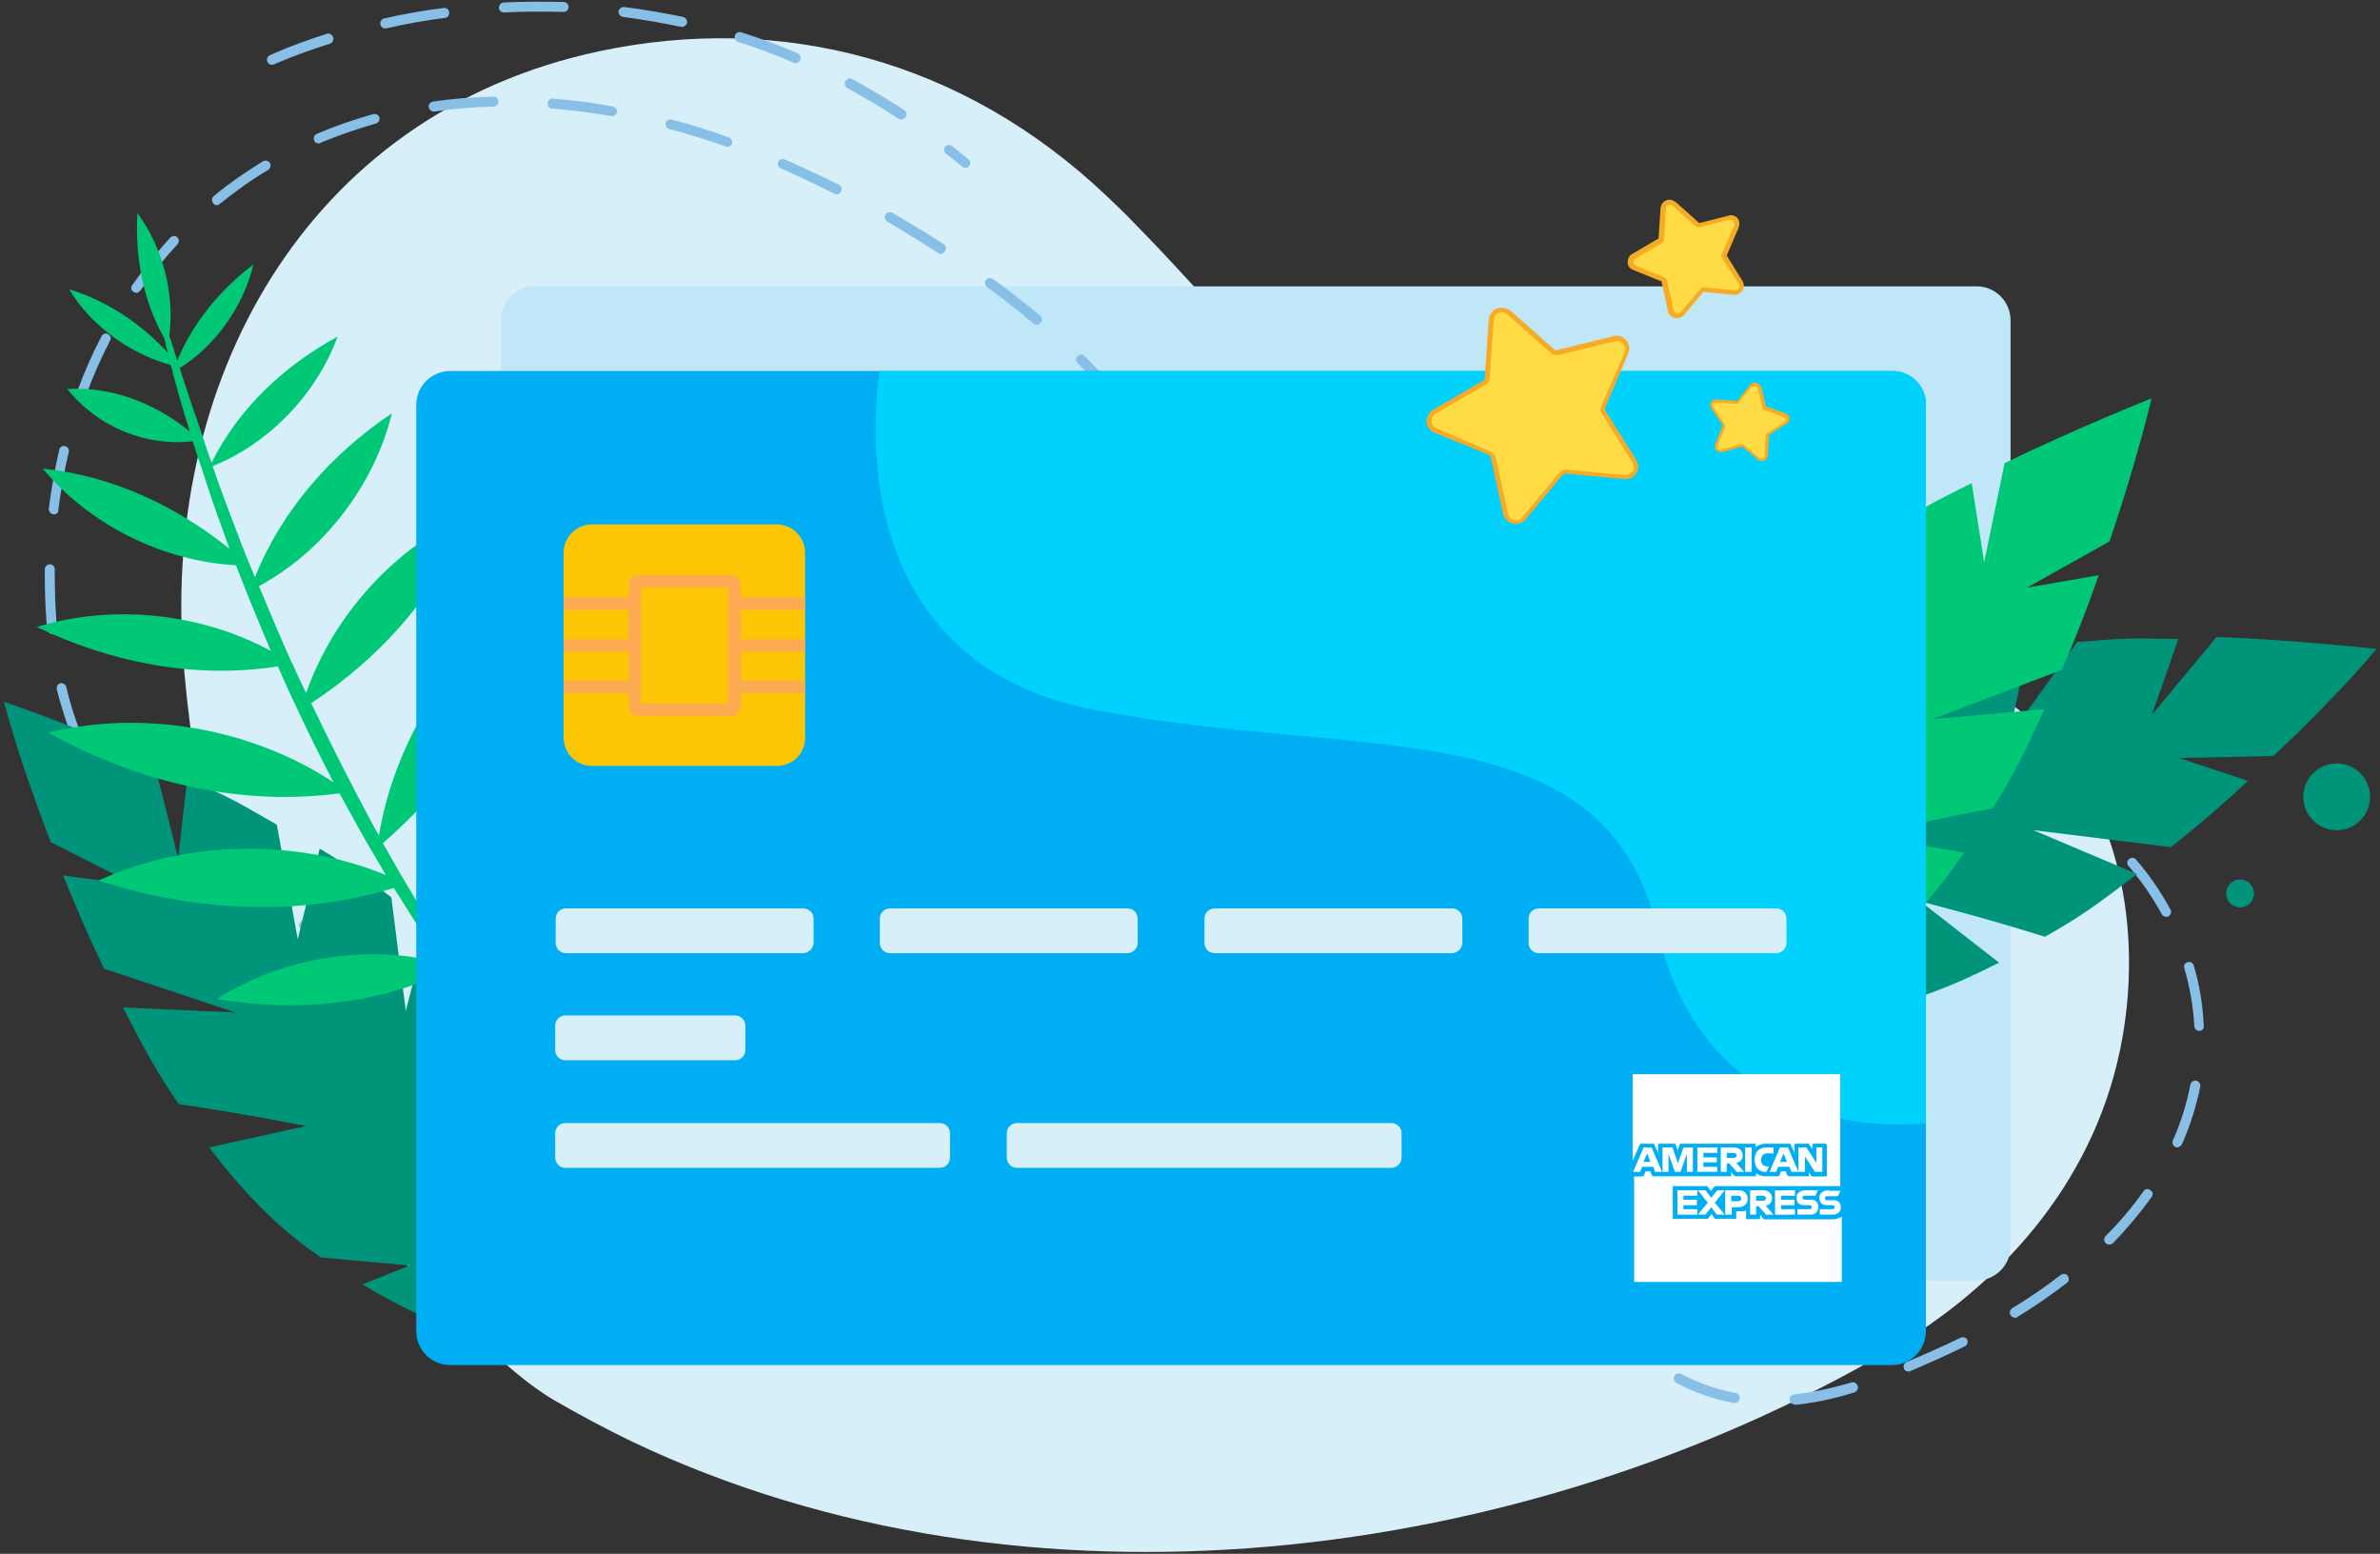 <?xml version="1.0" encoding="utf-8"?>
<!-- Generator: Adobe Illustrator 22.0.1, SVG Export Plug-In . SVG Version: 6.00 Build 0)  -->
<svg version="1.1" id="Layer_1" xmlns="http://www.w3.org/2000/svg" xmlns:xlink="http://www.w3.org/1999/xlink" x="0px" y="0px"
	 viewBox="0 0 478 312" style="enable-background:new 0 0 478 312;" xml:space="preserve">
<rect x="0" y="0" width="478" height="312" fill="#333333" stroke="none"/>
<style type="text/css">
	.st0{fill:#D6EFF9;}
	.st1{fill:#BFE7F8;}
	.st2{fill:#87BFE7;}
	.st3{fill:#00957A;}
	.st4{fill:#00C876;}
	.st5{fill:#00AEF4;}
	.st6{clip-path:url(#SVGID_2_);fill:#00D1FD;}
	.st7{fill:#FCC604;}
	.st8{fill:none;stroke:#FEAA52;stroke-width:2.506;stroke-miterlimit:10;}
	.st9{fill:#FFDC45;}
	.st10{fill:#F7AA26;}
	.st11{fill:#FFFFFF;}
</style>
<g>
	<g>
		<path class="st0" d="M59.3,218.3c-12.7-26.4-19.9-55.9-22.3-83.6C31.8,77.2,61.2,22.9,120.3,10.3c36.8-7.8,73.2,1.8,101.9,29
			c1.9,1.8,3.8,3.6,5.6,5.5c15.4,15.6,29.2,33.3,46,46.7c20,16,43.5,25.3,67.2,31.6c22,5.9,48.7,5.3,67.2,21.7
			c17.6,15.5,22.5,42.4,17.6,66c-5.7,27.4-24.5,47.6-46.1,60.2c-73.8,43.2-173.8,56-252.7,18.5c-5.4-2.6-10.6-5.4-15.8-8.4
			c-5.4-3.2-10-7.5-14.7-11.7C81,255.5,68.6,237.7,59.3,218.3z"/>
		<path class="st1" d="M397,257.1H107.4c-3.8,0-6.8-3.1-6.8-6.8v-186c0-3.8,3.1-6.8,6.8-6.8H397c3.8,0,6.8,3.1,6.8,6.8v186
			C403.8,254,400.8,257.1,397,257.1z"/>
		<g>
			<path class="st2" d="M360.4,282c-0.5,0-0.9-0.4-1-0.9c-0.1-0.5,0.3-1,0.9-1.1c3.6-0.4,7.5-1.2,11.5-2.4c0.5-0.2,1.1,0.1,1.3,0.7
				c0.2,0.5-0.1,1.1-0.7,1.3c-4.1,1.3-8.1,2.1-11.9,2.5C360.4,282,360.4,282,360.4,282z M348.4,281.7c-0.1,0-0.1,0-0.2,0
				c-4-0.7-7.9-2.1-11.5-4c-0.5-0.3-0.7-0.9-0.4-1.4s0.9-0.7,1.4-0.4c3.4,1.8,7.1,3.1,10.9,3.8c0.5,0.1,0.9,0.6,0.8,1.2
				C349.3,281.3,348.9,281.7,348.4,281.7z M383.3,275.4c-0.4,0-0.8-0.2-0.9-0.6c-0.2-0.5,0-1.1,0.5-1.3c3.8-1.6,7.4-3.2,10.9-4.9
				c0.5-0.2,1.1,0,1.3,0.4c0.2,0.5,0,1.1-0.4,1.3c-3.5,1.7-7.2,3.4-11,5C383.6,275.4,383.5,275.4,383.3,275.4z M327.6,270.7
				c-0.2,0-0.5-0.1-0.7-0.3c-2.7-2.6-5.4-5.6-8-9.1c-0.3-0.4-0.2-1.1,0.2-1.4s1.1-0.2,1.4,0.2c2.5,3.4,5.2,6.3,7.8,8.8
				c0.4,0.4,0.4,1,0,1.4C328.2,270.6,327.9,270.7,327.6,270.7z M404.7,264.6c-0.3,0-0.7-0.2-0.9-0.5c-0.3-0.5-0.1-1.1,0.3-1.4
				c3.5-2.1,6.8-4.4,9.8-6.7c0.4-0.3,1.1-0.3,1.4,0.2c0.3,0.4,0.3,1.1-0.2,1.4c-3.1,2.4-6.4,4.7-10,6.9
				C405.1,264.6,404.9,264.6,404.7,264.6z M313.1,251.8c-0.3,0-0.7-0.2-0.9-0.5c-1.9-3.2-3.8-6.7-5.7-10.6c-0.2-0.5,0-1.1,0.4-1.3
				c0.5-0.2,1.1,0,1.3,0.4c1.9,3.9,3.8,7.3,5.7,10.5c0.3,0.5,0.1,1.1-0.4,1.4C313.5,251.7,313.3,251.8,313.1,251.8z M423.6,249.9
				c-0.3,0-0.5-0.1-0.7-0.3c-0.4-0.4-0.4-1,0-1.4c2.9-2.9,5.4-5.9,7.6-9c0.3-0.5,0.9-0.6,1.4-0.2c0.5,0.3,0.6,0.9,0.2,1.4
				c-2.3,3.2-4.9,6.3-7.8,9.3C424.1,249.8,423.9,249.9,423.6,249.9z M302.3,230.4c-0.4,0-0.7-0.2-0.9-0.6c-1.5-3.4-3.1-7-4.8-11.1
				c-0.2-0.5,0-1.1,0.5-1.3c0.5-0.2,1.1,0,1.3,0.5c1.7,4.1,3.2,7.7,4.7,11c0.2,0.5,0,1.1-0.5,1.3
				C302.5,230.3,302.4,230.4,302.3,230.4z M437.3,230.4c-0.1,0-0.3,0-0.4-0.1c-0.5-0.2-0.7-0.8-0.5-1.3c1.6-3.6,2.8-7.4,3.5-11.2
				c0.1-0.5,0.6-0.9,1.2-0.8c0.5,0.1,0.9,0.6,0.8,1.2c-0.8,3.9-2,7.8-3.7,11.6C438,230.1,437.6,230.4,437.3,230.4z M293,208.2
				c-0.4,0-0.8-0.2-0.9-0.6c-1.5-3.7-2.9-7.4-4.4-11.2c-0.2-0.5,0-1.1,0.6-1.3c0.5-0.2,1.1,0,1.3,0.6c1.5,3.8,3,7.5,4.4,11.2
				c0.2,0.5,0,1.1-0.6,1.3C293.2,208.2,293.1,208.2,293,208.2z M441.7,207c-0.5,0-1-0.4-1-1c-0.2-3.9-0.9-7.8-2-11.6
				c-0.2-0.5,0.1-1.1,0.7-1.2c0.5-0.2,1.1,0.2,1.2,0.7c1.2,3.9,1.8,8,2,12C442.7,206.5,442.3,207,441.7,207
				C441.7,207,441.7,207,441.7,207z M327.5,192.2c-0.2,0-0.4-0.1-0.6-0.2c-0.4-0.3-0.5-1-0.2-1.4c1.6-2.1,4.3-5.3,7.9-9.2
				c0.4-0.4,1-0.4,1.4,0c0.4,0.4,0.4,1,0,1.4c-3.6,3.8-6.2,7-7.8,9C328.1,192.1,327.8,192.2,327.5,192.2z M93.9,190.6
				c-3.1,0-6.2-0.1-9.1-0.3c-0.6,0-1-0.5-0.9-1.1c0-0.6,0.5-1,1.1-0.9c2.9,0.2,6,0.3,9,0.3c1,0,2,0,2.9,0c0.5,0,1,0.4,1,1
				s-0.4,1-1,1C95.9,190.6,94.9,190.6,93.9,190.6z M108.8,189.9c-0.5,0-0.9-0.4-1-0.9c0-0.5,0.4-1,0.9-1.1
				c7.2-0.6,11.8-1.5,11.8-1.5c0.5-0.1,1.1,0.2,1.2,0.8c0.1,0.5-0.2,1.1-0.8,1.2C120.7,188.4,116.2,189.3,108.8,189.9
				C108.9,189.9,108.8,189.9,108.8,189.9z M72.9,189.1c0,0-0.1,0-0.2,0c-4.1-0.6-8.1-1.4-11.9-2.4c-0.5-0.1-0.9-0.7-0.7-1.2
				s0.7-0.8,1.2-0.7c3.7,1,7.6,1.8,11.6,2.4c0.5,0.1,0.9,0.6,0.8,1.1C73.8,188.7,73.4,189.1,72.9,189.1z M284.1,185.9
				c-0.4,0-0.8-0.2-0.9-0.6c-1.5-3.7-3-7.4-4.5-11.1c-0.2-0.5,0-1.1,0.5-1.3c0.5-0.2,1.1,0,1.3,0.5c1.5,3.7,3,7.5,4.5,11.1
				c0.2,0.5,0,1.1-0.6,1.3C284.4,185.9,284.2,185.9,284.1,185.9z M435.1,184.1c-0.4,0-0.7-0.2-0.9-0.5c-1.9-3.4-4.1-6.7-6.7-9.7
				c-0.4-0.4-0.3-1.1,0.1-1.4c0.4-0.4,1.1-0.3,1.4,0.1c2.7,3.1,5,6.5,6.9,10c0.3,0.5,0.1,1.1-0.4,1.4
				C435.4,184.1,435.3,184.1,435.1,184.1z M49.8,182.8c-0.1,0-0.3,0-0.4-0.1c-3.8-1.6-7.5-3.5-10.8-5.6c-0.5-0.3-0.6-0.9-0.3-1.4
				c0.3-0.5,0.9-0.6,1.4-0.3c3.2,2,6.8,3.9,10.5,5.4c0.5,0.2,0.8,0.8,0.5,1.3C50.5,182.6,50.2,182.8,49.8,182.8z M344,174.7
				c-0.3,0-0.6-0.1-0.7-0.3c-0.4-0.4-0.3-1,0.1-1.4c3.1-2.8,6.3-5.3,9.5-7.6c0.5-0.3,1.1-0.2,1.4,0.2s0.2,1.1-0.2,1.4
				c-3.1,2.2-6.2,4.7-9.3,7.4C344.5,174.6,344.2,174.7,344,174.7z M29.7,170c-0.2,0-0.5-0.1-0.7-0.3c-3-2.8-5.6-5.9-7.9-9.2
				c-0.3-0.5-0.2-1.1,0.3-1.4c0.5-0.3,1.1-0.2,1.4,0.3c2.2,3.2,4.8,6.2,7.7,8.9c0.4,0.4,0.4,1,0,1.4C30.2,169.9,29.9,170,29.7,170z
				 M419.7,166c-0.2,0-0.4-0.1-0.6-0.2c-3.1-2.4-6.4-4.6-9.9-6.4c-0.5-0.3-0.7-0.9-0.4-1.3s0.9-0.7,1.3-0.4c3.6,1.9,7,4.1,10.2,6.6
				c0.4,0.3,0.5,1,0.2,1.4C420.2,165.9,420,166,419.7,166z M274.9,163.7c-0.4,0-0.8-0.2-0.9-0.6c-1.6-3.8-3.3-7.5-4.9-11
				c-0.2-0.5,0-1.1,0.5-1.3c0.5-0.2,1.1,0,1.3,0.5c1.6,3.5,3.2,7.2,4.9,11c0.2,0.5,0,1.1-0.5,1.3C275.2,163.7,275,163.7,274.9,163.7
				z M363.6,161c-0.4,0-0.7-0.2-0.9-0.5c-0.3-0.5-0.1-1.1,0.4-1.3c3.8-2,7.6-3.5,11.3-4.6c0.5-0.2,1.1,0.1,1.2,0.7
				c0.2,0.5-0.1,1.1-0.7,1.2c-3.6,1.1-7.3,2.6-10.9,4.5C363.9,160.9,363.8,161,363.6,161z M398.4,155.3c-0.1,0-0.1,0-0.2,0
				c-3.8-0.9-7.8-1.2-11.6-1c-0.6,0-1-0.4-1.1-0.9c0-0.6,0.4-1,0.9-1.1c4.1-0.2,8.2,0.1,12.2,1c0.5,0.1,0.9,0.7,0.8,1.2
				C399.3,155,398.9,155.3,398.4,155.3z M16.1,150.5c-0.4,0-0.8-0.2-0.9-0.6c-1.5-3.6-2.8-7.5-3.8-11.5c-0.1-0.5,0.2-1.1,0.7-1.2
				c0.5-0.1,1.1,0.2,1.2,0.7c0.9,3.9,2.2,7.7,3.7,11.2c0.2,0.5,0,1.1-0.5,1.3C16.4,150.4,16.2,150.5,16.1,150.5z M264.9,141.9
				c-0.4,0-0.7-0.2-0.9-0.6c-1.8-3.7-3.6-7.3-5.5-10.7c-0.3-0.5-0.1-1.1,0.4-1.4c0.5-0.3,1.1-0.1,1.4,0.4c1.8,3.4,3.7,7,5.5,10.7
				c0.2,0.5,0,1.1-0.5,1.3C265.2,141.8,265,141.9,264.9,141.9z M10.5,127.3c-0.5,0-0.9-0.4-1-0.9c-0.1-0.6-0.1-1.3-0.2-2
				c-0.2-2.9-0.3-5.8-0.3-8.6c0-0.5,0-1,0-1.5c0-0.5,0.5-1,1-1c0,0,0,0,0,0c0.6,0,1,0.5,1,1c0,0.5,0,1,0,1.5c0,2.8,0.1,5.6,0.3,8.4
				c0,0.6,0.1,1.3,0.2,1.9C11.5,126.7,11.1,127.2,10.5,127.3C10.6,127.3,10.5,127.3,10.5,127.3z M253.5,120.7
				c-0.3,0-0.7-0.2-0.9-0.5c-2-3.5-4.2-6.9-6.3-10.2c-0.3-0.5-0.2-1.1,0.3-1.4c0.5-0.3,1.1-0.2,1.4,0.3c2.1,3.3,4.3,6.8,6.3,10.3
				c0.3,0.5,0.1,1.1-0.4,1.4C253.9,120.7,253.7,120.7,253.5,120.7z M10.8,103.3c0,0-0.1,0-0.1,0c-0.5-0.1-0.9-0.6-0.9-1.1
				c0.5-4,1.2-8,2.1-11.9c0.1-0.5,0.7-0.9,1.2-0.7c0.5,0.1,0.9,0.7,0.7,1.2c-0.9,3.8-1.6,7.7-2.1,11.7
				C11.8,102.9,11.3,103.3,10.8,103.3z M240.5,100.5c-0.3,0-0.6-0.1-0.8-0.4c-2.3-3.3-4.8-6.5-7.2-9.5c-0.3-0.4-0.3-1.1,0.2-1.4
				c0.4-0.3,1.1-0.3,1.4,0.2c2.5,3.1,4.9,6.3,7.3,9.6c0.3,0.4,0.2,1.1-0.2,1.4C240.9,100.5,240.7,100.5,240.5,100.5z M225.4,81.8
				c-0.3,0-0.5-0.1-0.7-0.3c-2.7-3-5.5-5.8-8.3-8.6c-0.4-0.4-0.4-1,0-1.4c0.4-0.4,1-0.4,1.4,0c2.8,2.8,5.7,5.7,8.4,8.7
				c0.4,0.4,0.3,1-0.1,1.4C225.9,81.7,225.7,81.8,225.4,81.8z M16.4,80c-0.1,0-0.2,0-0.3-0.1c-0.5-0.2-0.8-0.8-0.6-1.3
				c1.4-3.8,3-7.5,4.9-11.1c0.3-0.5,0.9-0.7,1.3-0.4c0.5,0.3,0.7,0.9,0.4,1.3c-1.8,3.5-3.4,7.1-4.8,10.9C17.2,79.8,16.8,80,16.4,80z
				 M208.2,65.2c-0.2,0-0.5-0.1-0.6-0.2c-3-2.6-6.2-5-9.4-7.4c-0.4-0.3-0.5-1-0.2-1.4s1-0.5,1.4-0.2c3.2,2.3,6.4,4.8,9.5,7.4
				c0.4,0.4,0.5,1,0.1,1.4C208.8,65.1,208.5,65.2,208.2,65.2z M27.4,58.8c-0.2,0-0.4-0.1-0.6-0.2c-0.5-0.3-0.6-0.9-0.2-1.4
				c2.3-3.3,4.9-6.5,7.6-9.5c0.4-0.4,1-0.4,1.4-0.1c0.4,0.4,0.4,1,0.1,1.4c-2.7,2.9-5.2,6-7.4,9.2C28,58.6,27.7,58.8,27.4,58.8z
				 M188.9,51c-0.2,0-0.4-0.1-0.5-0.2c-3.4-2.2-6.8-4.3-10.2-6.3c-0.5-0.3-0.6-0.9-0.4-1.4c0.3-0.5,0.9-0.6,1.4-0.4
				c3.4,2,6.9,4.1,10.3,6.3c0.5,0.3,0.6,0.9,0.3,1.4C189.5,50.9,189.2,51,188.9,51z M43.6,41.2c-0.3,0-0.6-0.1-0.8-0.4
				c-0.3-0.4-0.3-1.1,0.1-1.4c3.1-2.6,6.5-4.9,9.9-7c0.5-0.3,1.1-0.1,1.4,0.3s0.1,1.1-0.3,1.4c-3.4,2-6.6,4.3-9.7,6.8
				C44,41.1,43.8,41.2,43.6,41.2z M168.1,39c-0.2,0-0.3,0-0.5-0.1c-3.6-1.8-7.2-3.5-10.8-5.1c-0.5-0.2-0.7-0.8-0.5-1.3
				c0.2-0.5,0.8-0.7,1.3-0.5c3.6,1.6,7.3,3.3,10.9,5.1c0.5,0.3,0.7,0.9,0.4,1.3C168.8,38.8,168.5,39,168.1,39z M146.1,29.5
				c-0.1,0-0.2,0-0.3-0.1c-3.8-1.3-7.6-2.5-11.4-3.5c-0.5-0.1-0.8-0.7-0.7-1.2c0.1-0.5,0.7-0.8,1.2-0.7c3.8,1,7.7,2.2,11.5,3.6
				c0.5,0.2,0.8,0.8,0.6,1.3C146.9,29.2,146.5,29.5,146.1,29.5z M64,28.8c-0.4,0-0.8-0.2-0.9-0.6c-0.2-0.5,0-1.1,0.5-1.3
				c3.7-1.6,7.5-2.9,11.4-4c0.5-0.1,1.1,0.2,1.2,0.7c0.1,0.5-0.2,1.1-0.7,1.2c-3.8,1.1-7.6,2.4-11.2,3.9
				C64.3,28.8,64.2,28.8,64,28.8z M122.9,23.3c-0.1,0-0.1,0-0.2,0c-4-0.7-7.9-1.2-11.8-1.5c-0.5,0-1-0.5-0.9-1.1
				c0-0.6,0.5-1,1.1-0.9c3.9,0.3,8,0.8,12,1.6c0.5,0.1,0.9,0.6,0.8,1.2C123.8,23,123.4,23.3,122.9,23.3z M87.1,22.4
				c-0.5,0-0.9-0.4-1-0.9C86,21,86.4,20.5,87,20.4c3.9-0.6,8-0.9,12.1-1c0,0,0,0,0,0c0.5,0,1,0.4,1,1c0,0.6-0.4,1-1,1
				c-4,0.1-8,0.4-11.8,1C87.2,22.4,87.1,22.4,87.1,22.4z"/>
		</g>
		<g>
			<path class="st3" d="M10.2,169.1l17,8.6l-14.5-1.9c2.6,6.5,4.8,11.6,8.2,18.7l26.4,8.8l-22.6-1c4.1,7.9,6.2,12.1,11.2,19.4
				c12.5,1.8,25.6,4.4,25.6,4.4l-19.5,4.3c6.4,8.4,13.4,15.8,21.2,21.2c1.3,0.9,0,0.1,1.3,0.9l17.8,1.6l-9.5,3.8
				c33.8,20.3,49.4,11.4,49.4,11.4s0.2-0.7,0.5-2.1c0.2-1.1,0.4-2.6,0.5-4.6c0.5-7.6-0.3-21.7-8.3-42.4l-6.2,11.8l2-17.9
				c-0.9-1.5-1.8-3.1-2.8-4.7c-3.2-5.1-2.2-4.8-6.8-9.4l-8.5,16.6l2.1-23.3c-2.7-2.7-5.6-5.2-8.7-7.7L81.5,203l-2.9-22.8
				c-5.8-4.5-8.1-6-14.4-9.8l-4.4,18.2l-4.2-23c-9.7-5.6-9.3-5.3-18-9.3l-1.8,16l-5-19.7c-14.7-6.4-30-11.7-30-11.7
				S3.4,151.5,10.2,169.1z"/>
		</g>
		<path class="st4" d="M27.6,42.8c5.1,6.9,7.5,16.2,6.4,24.6c0.5,1.4,1,3.1,1.6,5c3.2-7.7,8.7-14.3,15.3-19.3
			c-2,8.4-7.6,16.3-14.8,20.8c1,3.1,2.1,6.6,3.5,10.5c0.6,1.8,1.3,3.7,1.9,5.7c0.3,0.9,0.7,1.9,1,2.8C47.9,82,57.1,73.4,67.8,67.6
			c-4.2,11.5-13.8,21.5-25.1,26c0.3,0.8,0.6,1.7,0.9,2.6c1.5,4.2,3.2,8.6,5,13.3c0.8,2.1,1.7,4.2,2.6,6.4
			c5.4-13.5,15.4-24.8,27.5-32.9C75.2,97.4,65,110.7,52,117.7c2.1,5,4.3,10.2,6.6,15.4c0.1,0,0.1,0.1,0.2,0.1c0,0-0.1,0-0.1,0
			c0.8,1.8,1.6,3.6,2.5,5.4c0.1,0.2,0.2,0.4,0.3,0.5c5.5-15.6,17.8-29.2,32.7-35.8c-6.1,15.7-17.7,28.7-31.7,37.9
			c4.3,9,8.6,17.4,12.6,24.8c0.3,0.6,0.7,1.2,1,1.8c3.3-20,15.8-39,32.7-49.6c-4.6,20-16.5,37.7-31.9,51.1c1.6,2.8,3.1,5.5,4.6,8
			c1,1.7,2,3.4,3,5c1,1.6,1.9,3.1,2.8,4.5c0,0,0,0.1,0.1,0.1c5.5-18.5,19.3-35,36.5-43.2c-6.5,18.4-19.5,33.8-35.4,44.9
			c6.5,10.3,10.7,16.1,10.5,16.7c-0.1,0.4-3.4-3.1-8.8-10.5c-14.4,7-30.9,8.5-46.6,5.8c13.2-8.5,30.7-11.2,45.7-7.1
			c-0.8-1.2-1.7-2.4-2.7-3.8c0,0-0.1,0.1-0.1,0.1c0-0.1,0-0.1,0-0.2c-0.1-0.1-0.1-0.1-0.2-0.2c-0.9-1.4-1.9-2.8-2.9-4.3
			c-1-1.5-2-3.2-3.1-4.9c-0.4-0.6-0.8-1.2-1.2-1.9c-19.3,5.9-40.2,4.7-59.3-1.5c17.8-8.1,39.7-8.5,57.7-1.1c-1.3-2.2-2.6-4.4-4-6.8
			c-1.7-3-3.5-6.3-5.3-9.6C48.1,162,27.5,157,9.7,147.1c19.2-4.7,41-0.8,57.3,10c-2.6-5-5.2-10.2-7.8-15.8c-1.2-2.5-2.3-5-3.4-7.5
			c-16.5,2.6-33.4-0.7-48.4-7.9c15.3-4.7,33-2.8,47,4.8c-2.5-5.9-4.9-11.7-7-17.2c-14.8-0.8-29.5-8.2-38.8-19.4
			c13.8,1.4,26.7,7.4,37.5,16.1c-1.6-4.5-3.2-8.7-4.5-12.8c-0.7-2.2-1.4-4.3-2.1-6.3c-0.3-0.9-0.5-1.7-0.8-2.5
			c-9.5,1.1-19.1-2.9-25.2-10.5c9-0.5,17.5,2.8,24.6,8.5c-0.1-0.4-0.3-0.9-0.4-1.3c-1.2-3.9-2.2-7.4-3-10.5c0,0,0,0,0,0
			c0,0,0-0.1,0-0.1c-0.1-0.5-0.3-1-0.4-1.4C26,71,18.2,65.3,13.9,58.1c7.6,2.3,14.4,6.9,19.8,12.7c-0.3-1-0.5-2-0.7-2.9
			C28.7,60.4,27.1,51.5,27.6,42.8z"/>
		<g>
			<path class="st3" d="M456.6,151.8l-19,0.4l13.9,4.6c-5.2,4.8-9.3,8.4-15.5,13.3l-27.6-3.4l20.8,8.8c-7.1,5.4-10.8,8.3-18.5,12.6
				c-12-3.8-25-7.1-25-7.1l15.8,12.3c-9.4,4.8-18.9,8.5-28.3,10c-1.5,0.2-0.1,0-1.5,0.2l-16.7-6.3l6.9,7.5
				c-39.3,3.8-49.4-11.1-49.4-11.1s0.1-0.7,0.5-2.2c0.3-1.1,0.8-2.5,1.5-4.3c2.8-7.1,9.6-19.4,25.8-34.6l0.5,13.4l5.9-17
				c1.5-1,3-2,4.5-3c5.1-3.2,4.1-3.4,10.2-5.6l0.5,18.6l8.2-21.9c3.6-1.2,7.3-2.3,11.2-3.2l-3.6,17.7l12.4-19.3
				c7.2-1.6,9.8-1.9,17.3-2.7l-3.9,18.3l13.7-18.9c11.1-0.9,10.7-0.7,20.3-0.6l-5.3,15.2l13-15.6c16,0.6,32.1,2.4,32.1,2.4
				S470.3,138.9,456.6,151.8z"/>
		</g>
		<g>
			<path class="st4" d="M423.7,108.7l-16.6,9.3l14.4-2.5c-2.3,6.6-4.3,11.8-7.4,19l-26,9.9l22.5-2c-3.7,8.1-5.7,12.4-10.4,19.9
				c-12.4,2.3-25.4,5.5-25.4,5.5l19.7,3.4c-6,8.7-12.7,16.4-20.2,22.1c-1.2,0.9,0,0.1-1.2,0.9l-17.7,2.3l9.7,3.4
				c-32.9,21.8-48.8,13.5-48.8,13.5s-0.3-0.7-0.6-2.1c-0.2-1.1-0.5-2.6-0.7-4.5c-0.8-7.6-0.6-21.7,6.5-42.7l6.7,11.6l-2.7-17.8
				c0.8-1.6,1.7-3.2,2.6-4.8c2.9-5.2,2-4.9,6.4-9.7l9.2,16.2l-3.1-23.2c2.6-2.8,5.4-5.5,8.3-8.1l5.2,17.3l1.9-22.9
				c5.7-4.8,7.8-6.3,14-10.5l5.2,18l3.2-23.2c9.4-6,9.1-5.7,17.6-10l2.5,15.9l4.1-19.9c14.4-7,29.5-13,29.5-13
				S429.7,90.8,423.7,108.7z"/>
		</g>
		<circle class="st3" cx="469.3" cy="160" r="6.7"/>
		<circle class="st3" cx="449.9" cy="179.4" r="2.8"/>
		<g>
			<path class="st5" d="M380,274.1H90.4c-3.8,0-6.8-3.1-6.8-6.8v-186c0-3.8,3.1-6.8,6.8-6.8H380c3.8,0,6.8,3.1,6.8,6.8v186
				C386.8,271,383.8,274.1,380,274.1z"/>
			<g>
				<defs>
					<path id="SVGID_1_" d="M374.2,274.1h-278c-7,0-12.6-5.7-12.6-12.6V87.1c0-7,5.7-12.6,12.6-12.6h284c3.6,0,6.6,2.9,6.6,6.6
						v180.4C386.8,268.4,381.2,274.1,374.2,274.1z"/>
				</defs>
				<clipPath id="SVGID_2_">
					<use xlink:href="#SVGID_1_"  style="overflow:visible;"/>
				</clipPath>
				<path class="st6" d="M176.7,74.4c0,0-10.7,57.7,42.9,68.1s102.9-0.6,113.3,44.4c10.5,45,53.9,38.6,53.9,38.6V61.1L176.7,74.4z"
					/>
			</g>
			<path class="st7" d="M156,153.8h-37.1c-3.2,0-5.7-2.6-5.7-5.7V111c0-3.2,2.6-5.7,5.7-5.7H156c3.2,0,5.7,2.6,5.7,5.7v37.1
				C161.7,151.3,159.2,153.8,156,153.8z"/>
			<g>
				<path class="st8" d="M146.8,142.5h-18.6c-0.4,0-0.7-0.3-0.7-0.7v-24.4c0-0.4,0.3-0.7,0.7-0.7h18.6c0.4,0,0.7,0.3,0.7,0.7v24.4
					C147.5,142.2,147.2,142.5,146.8,142.5z"/>
				<g>
					<line class="st8" x1="147.5" y1="121.2" x2="161.7" y2="121.2"/>
					<line class="st8" x1="147.5" y1="129.6" x2="161.7" y2="129.6"/>
					<line class="st8" x1="147.5" y1="137.9" x2="161.7" y2="137.9"/>
				</g>
				<g>
					<line class="st8" x1="113.2" y1="121.2" x2="127.4" y2="121.2"/>
					<line class="st8" x1="113.2" y1="129.6" x2="127.4" y2="129.6"/>
					<line class="st8" x1="113.2" y1="137.9" x2="127.4" y2="137.9"/>
				</g>
			</g>
			<g>
				<path class="st0" d="M161.3,191.4h-47.6c-1.2,0-2.1-0.9-2.1-2.1v-4.8c0-1.2,0.9-2.1,2.1-2.1h47.6c1.2,0,2.1,0.9,2.1,2.1v4.8
					C163.4,190.4,162.4,191.4,161.3,191.4z"/>
				<path class="st0" d="M226.4,191.4h-47.6c-1.2,0-2.1-0.9-2.1-2.1v-4.8c0-1.2,0.9-2.1,2.1-2.1h47.6c1.2,0,2.1,0.9,2.1,2.1v4.8
					C228.5,190.4,227.6,191.4,226.4,191.4z"/>
				<path class="st0" d="M291.6,191.4h-47.6c-1.2,0-2.1-0.9-2.1-2.1v-4.8c0-1.2,0.9-2.1,2.1-2.1h47.6c1.2,0,2.1,0.9,2.1,2.1v4.8
					C293.7,190.4,292.7,191.4,291.6,191.4z"/>
				<path class="st0" d="M356.7,191.4h-47.6c-1.2,0-2.1-0.9-2.1-2.1v-4.8c0-1.2,0.9-2.1,2.1-2.1h47.6c1.2,0,2.1,0.9,2.1,2.1v4.8
					C358.8,190.4,357.9,191.4,356.7,191.4z"/>
			</g>
			<g>
				<path class="st0" d="M147.6,212.9h-34c-1.2,0-2.1-0.9-2.1-2.1v-4.8c0-1.2,0.9-2.1,2.1-2.1h34c1.2,0,2.1,0.9,2.1,2.1v4.8
					C149.7,212,148.8,212.9,147.6,212.9z"/>
			</g>
			<g>
				<path class="st0" d="M188.7,234.5h-75.1c-1.2,0-2.1-0.9-2.1-2.1v-4.8c0-1.2,0.9-2.1,2.1-2.1h75.1c1.2,0,2.1,0.9,2.1,2.1v4.8
					C190.8,233.6,189.9,234.5,188.7,234.5z"/>
			</g>
			<g>
				<path class="st0" d="M279.4,234.5h-75.1c-1.2,0-2.1-0.9-2.1-2.1v-4.8c0-1.2,0.9-2.1,2.1-2.1h75.1c1.2,0,2.1,0.9,2.1,2.1v4.8
					C281.5,233.6,280.5,234.5,279.4,234.5z"/>
			</g>
		</g>
		<g>
			<path class="st9" d="M304.4,104.8c-1,0-1.8-0.7-2-1.6l-2.5-11.4c-0.1-0.4-0.3-0.7-0.7-0.8l-10.9-4.4c-0.7-0.3-1.2-1-1.3-1.8
				c-0.1-0.8,0.3-1.5,1-2l10.1-5.9c0.3-0.2,0.5-0.5,0.6-0.9l0.8-11.7c0.1-1.1,1-1.9,2.1-1.9c0.5,0,1,0.2,1.4,0.5l8.8,7.8
				c0.2,0.2,0.5,0.3,0.8,0.3c0.1,0,0.2,0,0.3,0l11.4-2.8c0.2,0,0.3-0.1,0.5-0.1c0.7,0,1.3,0.4,1.7,1c0.4,0.6,0.5,1.3,0.2,2
				l-4.7,10.7c-0.2,0.3-0.1,0.7,0.1,1.1l6.2,9.9c0.4,0.7,0.4,1.4,0.1,2.1c-0.4,0.7-1.1,1.1-1.8,1.1c-0.1,0-0.1,0-0.2,0l-11.7-1.1
				c0,0-0.1,0-0.1,0c-0.3,0-0.7,0.1-0.9,0.4l-7.5,9C305.6,104.5,305,104.8,304.4,104.8z"/>
			<g>
				<path class="st10" d="M301.6,62.7c0.4,0,0.7,0.1,1.1,0.4l8.8,7.8c0.3,0.3,0.7,0.4,1.1,0.4c0.1,0,0.3,0,0.4,0l11.4-2.8
					c0.1,0,0.3,0,0.4,0c1.1,0,2,1.2,1.5,2.3l-4.7,10.7c-0.2,0.5-0.2,1,0.1,1.5l6.2,9.9c0.7,1.1-0.1,2.5-1.4,2.5c-0.1,0-0.1,0-0.2,0
					l-11.7-1.1c-0.1,0-0.1,0-0.2,0c-0.5,0-0.9,0.2-1.2,0.6l-7.5,9c-0.3,0.4-0.8,0.6-1.2,0.6c-0.7,0-1.4-0.5-1.6-1.3l-2.5-11.4
					c-0.1-0.5-0.5-0.9-1-1.1L288.5,86c-1.2-0.5-1.4-2.2-0.2-2.9l10.1-5.9c0.5-0.3,0.8-0.7,0.8-1.3l0.8-11.7
					C300.1,63.3,300.8,62.7,301.6,62.7 M301.6,61.8L301.6,61.8c-1.4,0-2.5,1-2.6,2.4l-0.8,11.7c0,0.2-0.1,0.4-0.3,0.5l-10.1,5.9
					c-0.8,0.5-1.3,1.4-1.3,2.4c0.1,1,0.7,1.8,1.6,2.2l10.9,4.4c0.2,0.1,0.4,0.3,0.4,0.5l2.5,11.4c0.3,1.2,1.3,2,2.5,2
					c0.8,0,1.5-0.3,2-0.9l7.5-9c0.1-0.2,0.3-0.2,0.5-0.2c0,0,0,0,0.1,0l11.7,1.1c0.1,0,0.2,0,0.3,0c0.9,0,1.8-0.5,2.2-1.3
					c0.5-0.8,0.4-1.8-0.1-2.6l-6.2-9.9c-0.1-0.2-0.1-0.4,0-0.6L327,71c0.3-0.8,0.3-1.7-0.2-2.4c-0.5-0.7-1.3-1.2-2.1-1.2
					c-0.2,0-0.4,0-0.6,0.1l-11.4,2.8c-0.1,0-0.1,0-0.2,0c-0.2,0-0.3-0.1-0.4-0.2l-8.8-7.8C302.8,62,302.2,61.8,301.6,61.8
					L301.6,61.8z"/>
			</g>
		</g>
		<g>
			<path class="st9" d="M336.8,63.4c-0.6,0-1.2-0.4-1.3-1l-1.3-6c0-0.1-0.1-0.2-0.2-0.3l-5.7-2.3c-0.5-0.2-0.8-0.6-0.8-1.1
				s0.2-1,0.6-1.2l5.3-3.1c0.1-0.1,0.2-0.2,0.2-0.3l0.4-6.2c0.1-0.7,0.6-1.2,1.3-1.2c0.3,0,0.6,0.1,0.9,0.3l4.6,4.1
				c0.1,0.1,0.2,0.1,0.3,0.1l6.1-1.5c0.1,0,0.2,0,0.3,0c0.4,0,0.9,0.2,1.1,0.6c0.2,0.4,0.3,0.8,0.1,1.3l-2.5,5.7c0,0.1,0,0.2,0,0.4
				l3.3,5.2c0.3,0.4,0.3,0.9,0,1.3c-0.2,0.4-0.7,0.7-1.2,0.7c0,0-0.1,0-0.1,0c0,0-6.1-0.6-6.1-0.6c-0.1,0-0.2,0-0.3,0.1l-4,4.7
				C337.6,63.3,337.2,63.4,336.8,63.4z"/>
			<path class="st10" d="M335.3,41.1c0.2,0,0.4,0.1,0.6,0.2l4.6,4.1c0.2,0.1,0.4,0.2,0.6,0.2c0.1,0,0.1,0,0.2,0l6-1.5
				c0.1,0,0.1,0,0.2,0c0.6,0,1,0.6,0.8,1.2l-2.5,5.7c-0.1,0.3-0.1,0.6,0.1,0.8l3.3,5.2c0.4,0.6-0.1,1.3-0.7,1.3c0,0-0.1,0-0.1,0
				l-6.1-0.6c0,0-0.1,0-0.1,0c-0.3,0-0.5,0.1-0.7,0.3l-4,4.7c-0.2,0.2-0.4,0.3-0.6,0.3c-0.4,0-0.7-0.2-0.8-0.7l-1.3-6
				c-0.1-0.3-0.3-0.5-0.5-0.6l-5.7-2.3c-0.7-0.3-0.7-1.2-0.1-1.5l5.3-3.1c0.2-0.1,0.4-0.4,0.4-0.7l0.4-6.2
				C334.5,41.4,334.9,41.1,335.3,41.1 M335.3,40.1L335.3,40.1c-0.9,0-1.7,0.7-1.8,1.7l-0.4,6.1l-5.3,3.1c-0.6,0.3-0.9,1-0.9,1.7
				c0,0.7,0.5,1.3,1.1,1.5l5.7,2.3l1.3,6c0.2,0.8,0.9,1.4,1.8,1.4c0.5,0,1-0.2,1.4-0.6l3.9-4.7l6.1,0.6c0.1,0,0.1,0,0.2,0
				c0.6,0,1.2-0.4,1.6-0.9c0.3-0.6,0.3-1.3,0-1.8l-3.2-5.2l2.4-5.6c0.2-0.6,0.2-1.2-0.1-1.7c-0.3-0.5-0.9-0.8-1.5-0.8
				c-0.1,0-0.3,0-0.4,0.1l-5.9,1.5l-4.6-4.1C336.2,40.3,335.8,40.1,335.3,40.1L335.3,40.1z"/>
		</g>
		<g>
			<path class="st9" d="M353.8,92.5c-0.2,0-0.4-0.1-0.6-0.2l-3.2-2.7c0,0-0.1-0.1-0.2-0.1l-4.1,1.1c-0.1,0-0.2,0-0.2,0
				c-0.3,0-0.6-0.1-0.7-0.4c-0.2-0.2-0.2-0.6-0.1-0.8l1.6-3.8c0-0.1,0-0.2,0-0.2l-2.3-3.5c-0.2-0.3-0.2-0.6,0-0.9
				c0.2-0.3,0.5-0.5,0.8-0.5c0,0,4.2,0.3,4.2,0.3c0.1,0,0.2,0,0.2-0.1l2.6-3.2c0.2-0.2,0.4-0.3,0.7-0.3c0.4,0,0.8,0.3,0.9,0.7l1,4
				c0,0.1,0.1,0.1,0.2,0.2l3.9,1.5c0.3,0.1,0.5,0.4,0.6,0.7c0,0.3-0.1,0.7-0.4,0.8l-3.5,2.2c-0.1,0-0.1,0.1-0.1,0.2l-0.2,4.1
				C354.6,92.1,354.2,92.5,353.8,92.5z"/>
			<path class="st10" d="M352.4,77.5c0.2,0,0.5,0.2,0.6,0.4l1,4c0,0.2,0.2,0.3,0.4,0.4l3.9,1.5c0.4,0.2,0.5,0.8,0.1,1l-3.5,2.2
				c-0.2,0.1-0.3,0.3-0.3,0.5l-0.2,4.1c0,0.3-0.3,0.5-0.6,0.5c-0.1,0-0.3,0-0.4-0.1l-3.2-2.7c-0.1-0.1-0.2-0.1-0.4-0.1
				c-0.1,0-0.1,0-0.2,0l-4,1.1c-0.1,0-0.1,0-0.2,0c-0.4,0-0.7-0.4-0.5-0.8l1.6-3.8c0.1-0.2,0.1-0.4-0.1-0.5l-2.3-3.5
				c-0.3-0.4,0-0.9,0.5-0.9c0,0,0,0,0,0l4.1,0.3c0,0,0,0,0,0c0.2,0,0.3-0.1,0.4-0.2l2.6-3.2C352.1,77.5,352.2,77.5,352.4,77.5
				 M352.4,76.8C352.4,76.8,352.4,76.8,352.4,76.8c-0.4,0-0.7,0.2-0.9,0.5l-2.6,3.2l-4.1-0.3c0,0-0.1,0-0.1,0
				c-0.4,0-0.9,0.2-1.1,0.6c-0.2,0.4-0.2,0.9,0.1,1.2l2.3,3.4l-1.5,3.8c-0.2,0.4-0.1,0.8,0.1,1.1c0.2,0.3,0.6,0.5,1,0.5
				c0.1,0,0.2,0,0.3,0l4-1.1l3.2,2.6c0.2,0.2,0.5,0.3,0.8,0.3c0.6,0,1.2-0.5,1.2-1.2l0.2-4.1l3.5-2.2c0.4-0.2,0.6-0.7,0.6-1.1
				c0-0.5-0.3-0.8-0.8-1l-3.9-1.4l-1-4C353.4,77.2,352.9,76.8,352.4,76.8L352.4,76.8z"/>
		</g>
		<g>
			<path class="st2" d="M193.9,33.7c-0.2,0-0.5-0.1-0.6-0.2c-1.1-0.9-2.2-1.8-3.3-2.6c-0.4-0.3-0.5-1-0.2-1.4c0.3-0.4,1-0.5,1.4-0.2
				c1.1,0.9,2.2,1.8,3.3,2.7c0.4,0.4,0.5,1,0.1,1.4C194.5,33.6,194.2,33.7,193.9,33.7z M180.9,24c-0.2,0-0.4-0.1-0.5-0.2
				c-3.3-2.2-6.8-4.2-10.2-6.1c-0.5-0.3-0.7-0.9-0.4-1.4s0.9-0.7,1.4-0.4c3.5,1.9,7,4,10.4,6.2c0.5,0.3,0.6,0.9,0.3,1.4
				C181.5,23.9,181.2,24,180.9,24z M54.6,13c-0.4,0-0.7-0.2-0.9-0.6c-0.2-0.5,0-1.1,0.5-1.3c0.2-0.1,4.2-2,11.4-4.3
				c0.5-0.2,1.1,0.1,1.3,0.7c0.2,0.5-0.1,1.1-0.7,1.3c-7,2.2-11.1,4.1-11.1,4.1C54.9,13,54.7,13,54.6,13z M159.8,12.7
				c-0.1,0-0.3,0-0.4-0.1c-3.6-1.6-7.4-3-11.2-4.2c-0.5-0.2-0.8-0.7-0.6-1.3c0.2-0.5,0.7-0.8,1.3-0.6c3.8,1.2,7.6,2.6,11.3,4.2
				c0.5,0.2,0.7,0.8,0.5,1.3C160.6,12.4,160.2,12.7,159.8,12.7z M77.4,5.7c-0.5,0-0.9-0.3-1-0.8c-0.1-0.5,0.2-1.1,0.8-1.2
				c3.9-0.9,7.9-1.6,11.9-2.1c0.5-0.1,1.1,0.3,1.1,0.9c0.1,0.5-0.3,1.1-0.9,1.1c-3.9,0.5-7.9,1.2-11.7,2.1
				C77.6,5.7,77.5,5.7,77.4,5.7z M137,5.4c-0.1,0-0.1,0-0.2,0c-3.8-0.8-7.8-1.5-11.7-2c-0.5-0.1-0.9-0.6-0.9-1.1
				c0.1-0.5,0.6-0.9,1.1-0.9c4,0.5,8,1.2,11.9,2c0.5,0.1,0.9,0.7,0.8,1.2C137.9,5,137.4,5.4,137,5.4z M101.2,2.5c-0.5,0-1-0.4-1-0.9
				c0-0.6,0.4-1,0.9-1.1c4-0.2,8.1-0.2,12.1-0.1c0.6,0,1,0.5,1,1c0,0.6-0.5,1-1,1C109.3,2.3,105.2,2.3,101.2,2.5
				C101.2,2.5,101.2,2.5,101.2,2.5z"/>
		</g>
	</g>
	<g>
		<path class="st11" d="M354.3,244.7l-0.8-1v1h-2.7V243c0,0-0.4,0.2-1.2,0.2h-0.9v1.5h-4.2l-0.7-1l-0.8,1H336v-6.5h6.9l0.7,1l0.8-1
			h25.2v-22.5h-41.7v17.6l1.6-3.6h2.7l0.9,2v-2h3.4l0.5,1.5l0.5-1.5h15.1v0.7c0,0,0.8-0.7,2.1-0.7l4.9,0l0.9,2v-2h2.8l0.8,1.2v-1.2
			h2.8v6.5H364l-0.7-1.2v1.2h-4.1l-0.4-1h-1.1l-0.4,1h-2.8c-1.1,0-1.8-0.7-1.8-0.7v0.7h-4.2l-0.8-1v1h-15.7l-0.4-1h-1.1l-0.4,1h-1.9
			v21.2h41.7v-13.1c0,0-0.7,0.4-1.4,0.5H354.3z"/>
		<path class="st5" d="M367.1,240.1c-0.4,0-0.5,0.2-0.5,0.4c0,0.2,0.2,0.4,0.5,0.4h1.2c0.8,0,1.2,0.3,1.4,0.8v-2.7l-0.5,1H367.1z"/>
		<path class="st5" d="M368.1,243.9h-2.6v-1.1h2.5c0.4,0,0.5-0.2,0.5-0.4c0-0.2-0.2-0.4-0.5-0.4h-1.1c-1,0-1.5-0.6-1.5-1.5
			c0-0.8,0.5-1.5,1.9-1.5h2.3v-0.8h-25.2l-0.8,1l-0.7-1H336v6.5h6.9l0.8-1l0.7,1h4.2v-1.5h0.9c0.8,0,1.2-0.2,1.2-0.2v1.8h2.7v-1
			l0.8,1h13.9c0.8,0,1.4-0.5,1.4-0.5V243C369.4,243.5,368.9,243.9,368.1,243.9z M340.9,240.1h-2.8v0.8h2.7v1h-2.7v0.9h2.8v1.1h-4
			V239h4V240.1z M346.4,243.9h-1.5l-1.2-1.5l-1.1,1.5l-1.5,0l1.9-2.4l-2-2.5h1.5l1.2,1.5l1.2-1.5h1.5l-2,2.5L346.4,243.9z
			 M349.1,242.4h-1.3v1.5h-1.3V239h2.7c1.1,0,1.8,0.7,1.8,1.6C351,241.8,350.1,242.4,349.1,242.4z M354.7,243.9l-1.5-1.7h-0.5v1.7
			h-1.2V239h2.7c0.9,0,1.7,0.6,1.7,1.6c0,0.9-0.7,1.4-1.3,1.5l1.6,1.8H354.7z M360.5,240.1h-2.8v0.8h2.7v1h-2.7v0.9h2.8v1.1h-4V239
			h4V240.1z M363.6,243.9H361v-1.1h2.5c0.4,0,0.5-0.2,0.5-0.4c0-0.2-0.2-0.4-0.5-0.4h-1.1c-1,0-1.5-0.6-1.5-1.5
			c0-0.8,0.5-1.5,1.9-1.5h2.4l-0.5,1.1h-2.1c-0.4,0-0.5,0.2-0.5,0.4c0,0.2,0.2,0.4,0.5,0.4h1.2c1.1,0,1.5,0.6,1.5,1.4
			C365.2,243.2,364.7,243.9,363.6,243.9z"/>
		<path class="st5" d="M354.1,240.1h-1.4v1h1.4c0.2,0,0.6-0.2,0.6-0.5C354.7,240.4,354.5,240.1,354.1,240.1z"/>
		<path class="st5" d="M349.1,240.1h-1.4v1.1h1.4c0.4,0,0.6-0.2,0.6-0.6C349.7,240.3,349.5,240.1,349.1,240.1z"/>
		<polygon class="st5" points="358.2,231.6 357.5,233.3 358.9,233.3 		"/>
		<path class="st5" d="M348.8,232c0-0.3-0.2-0.5-0.6-0.5h-1.4v1h1.4C348.5,232.6,348.8,232.4,348.8,232z"/>
		<polygon class="st5" points="330.1,233.3 331.5,233.3 330.8,231.6 		"/>
		<path class="st5" d="M330.3,235.1h1.1l0.4,1h15.7v-1l0.8,1h4.2v-0.7c0,0,0.7,0.7,1.8,0.7h2.8l0.4-1h1.1l0.4,1h4.1V235l0.7,1.2h2.8
			v-6.5H364v1.2l-0.8-1.2h-2.8v2l-0.9-2l-4.9,0c-1.3,0-2.1,0.7-2.1,0.7v-0.7h-15.1l-0.5,1.5l-0.5-1.5h-3.4v2l-0.9-2h-2.7l-1.6,3.6
			v2.9h1.9L330.3,235.1z M361.2,230.4h1.6l2,3.1v-3.1h1.2v4.9h-1.5l-2-3.2v3.2h-1.2V230.4z M359,230.4l2.1,4.9h-1.4l-0.4-1H357
			l-0.4,1h-1.4l2.1-4.9H359z M354.8,230.4h1.4v1.2h-1.4c-0.7,0-1.1,0.5-1.1,1.3c0,0.9,0.5,1.3,1.3,1.3h0.3l-0.5,1.1h-0.3
			c-1.3,0-2.1-1-2.1-2.4C352.4,231.5,353.1,230.4,354.8,230.4z M350.5,230.4h1.3v4.9h-1.3V230.4z M345.6,230.4h2.7
			c0.9,0,1.7,0.6,1.7,1.6c0,0.9-0.7,1.4-1.3,1.5l1.6,1.8h-1.5l-1.5-1.7h-0.5v1.7h-1.2V230.4z M340.9,230.4h4v1.1h-2.8v0.8h2.7v1
			h-2.7v0.9h2.8v1.1h-4V230.4z M333.9,230.4l2,0l1.1,3.2l1.1-3.2h1.9v4.9h-1.2v-3.6l-1.3,3.6h-1.1l-1.3-3.6v3.6h-1.2V230.4z
			 M329.3,235.3h-1.4l2.1-4.9h1.6l2.1,4.9h-1.4l-0.4-1h-2.3L329.3,235.3z"/>
		<path class="st11" d="M332.4,235.3h1.4l-2.1-4.9h-1.6l-2.1,4.9h1.4l0.4-1h2.3L332.4,235.3z M330.1,233.3l0.7-1.7l0.7,1.7H330.1z"
			/>
		<polygon class="st11" points="335.1,231.7 336.4,235.3 337.5,235.3 338.8,231.7 338.8,235.3 340,235.3 340,230.4 338.1,230.4 
			337,233.6 335.9,230.4 333.9,230.4 333.9,235.3 335.1,235.3 		"/>
		<polygon class="st11" points="344.9,234.3 342.1,234.3 342.1,233.4 344.8,233.4 344.8,232.4 342.1,232.4 342.1,231.5 344.9,231.5 
			344.9,230.4 340.9,230.4 340.9,235.3 344.9,235.3 		"/>
		<path class="st11" d="M346.8,233.6h0.5l1.5,1.7h1.5l-1.6-1.8c0.7-0.1,1.3-0.6,1.3-1.5c0-1-0.8-1.6-1.7-1.6h-2.7v4.9h1.2V233.6z
			 M346.8,231.5h1.4c0.3,0,0.6,0.3,0.6,0.5c0,0.3-0.3,0.5-0.6,0.5h-1.4V231.5z"/>
		<rect x="350.5" y="230.4" class="st11" width="1.3" height="4.9"/>
		<path class="st11" d="M354.5,235.3h0.3l0.5-1.1h-0.3c-0.8,0-1.3-0.4-1.3-1.3c0-0.8,0.5-1.3,1.1-1.3h1.4v-1.2h-1.4
			c-1.6,0-2.4,1-2.4,2.5C352.4,234.3,353.2,235.3,354.5,235.3z"/>
		<path class="st11" d="M356.7,235.3l0.4-1h2.3l0.4,1h1.4l-2.1-4.9h-1.6l-2.1,4.9H356.7z M358.2,231.6l0.7,1.7h-1.4L358.2,231.6z"/>
		<polygon class="st11" points="362.5,232.2 364.5,235.3 366,235.3 366,230.4 364.8,230.4 364.8,233.5 362.8,230.4 361.2,230.4 
			361.2,235.3 362.5,235.3 		"/>
		<polygon class="st11" points="336.9,243.9 340.9,243.9 340.9,242.8 338.1,242.8 338.1,242 340.8,242 340.8,240.9 338.1,240.9 
			338.1,240.1 340.9,240.1 340.9,239 336.9,239 		"/>
		<polygon class="st11" points="356.5,243.9 360.5,243.9 360.5,242.8 357.7,242.8 357.7,242 360.4,242 360.4,240.9 357.7,240.9 
			357.7,240.1 360.5,240.1 360.5,239 356.5,239 		"/>
		<polygon class="st11" points="344.9,239 343.7,240.5 342.5,239 341,239 343,241.5 341,243.9 342.5,243.9 343.7,242.4 344.8,243.9 
			346.4,243.9 344.4,241.5 346.4,239 		"/>
		<path class="st11" d="M349.2,239h-2.7v4.9h1.3v-1.5h1.3c1.1,0,1.9-0.6,1.9-1.7C351,239.7,350.3,239,349.2,239z M349.1,241.2h-1.4
			v-1.1h1.4c0.4,0,0.6,0.2,0.6,0.6C349.7,241,349.5,241.2,349.1,241.2z"/>
		<path class="st11" d="M355.9,240.6c0-1-0.8-1.6-1.7-1.6h-2.7v4.9h1.2v-1.7h0.5l1.5,1.7h1.5l-1.6-1.8
			C355.3,242,355.9,241.5,355.9,240.6z M354.1,241.1h-1.4v-1h1.4c0.3,0,0.6,0.3,0.6,0.5C354.7,240.9,354.4,241.1,354.1,241.1z"/>
		<path class="st11" d="M363.7,240.9h-1.2c-0.3,0-0.5-0.2-0.5-0.4c0-0.2,0.1-0.4,0.5-0.4h2.1l0.5-1.1h-2.4c-1.4,0-1.9,0.8-1.9,1.5
			c0,0.9,0.5,1.5,1.5,1.5h1.1c0.4,0,0.5,0.2,0.5,0.4c0,0.2-0.2,0.4-0.5,0.4H361v1.1h2.6c1.1,0,1.6-0.7,1.6-1.6
			C365.2,241.6,364.8,240.9,363.7,240.9z"/>
		<path class="st11" d="M367.3,239c-1.4,0-1.9,0.8-1.9,1.5c0,0.9,0.5,1.5,1.5,1.5h1.1c0.4,0,0.5,0.2,0.5,0.4c0,0.2-0.2,0.4-0.5,0.4
			h-2.5v1.1h2.6c0.8,0,1.3-0.4,1.5-0.9c0.1-0.2,0.1-0.4,0.1-0.6c0-0.2,0-0.4-0.1-0.6c-0.2-0.5-0.6-0.8-1.4-0.8H367
			c-0.3,0-0.5-0.2-0.5-0.4c0-0.2,0.1-0.4,0.5-0.4h2.1l0.5-1l0-0.1h0H367.3z"/>
	</g>
</g>
</svg>

